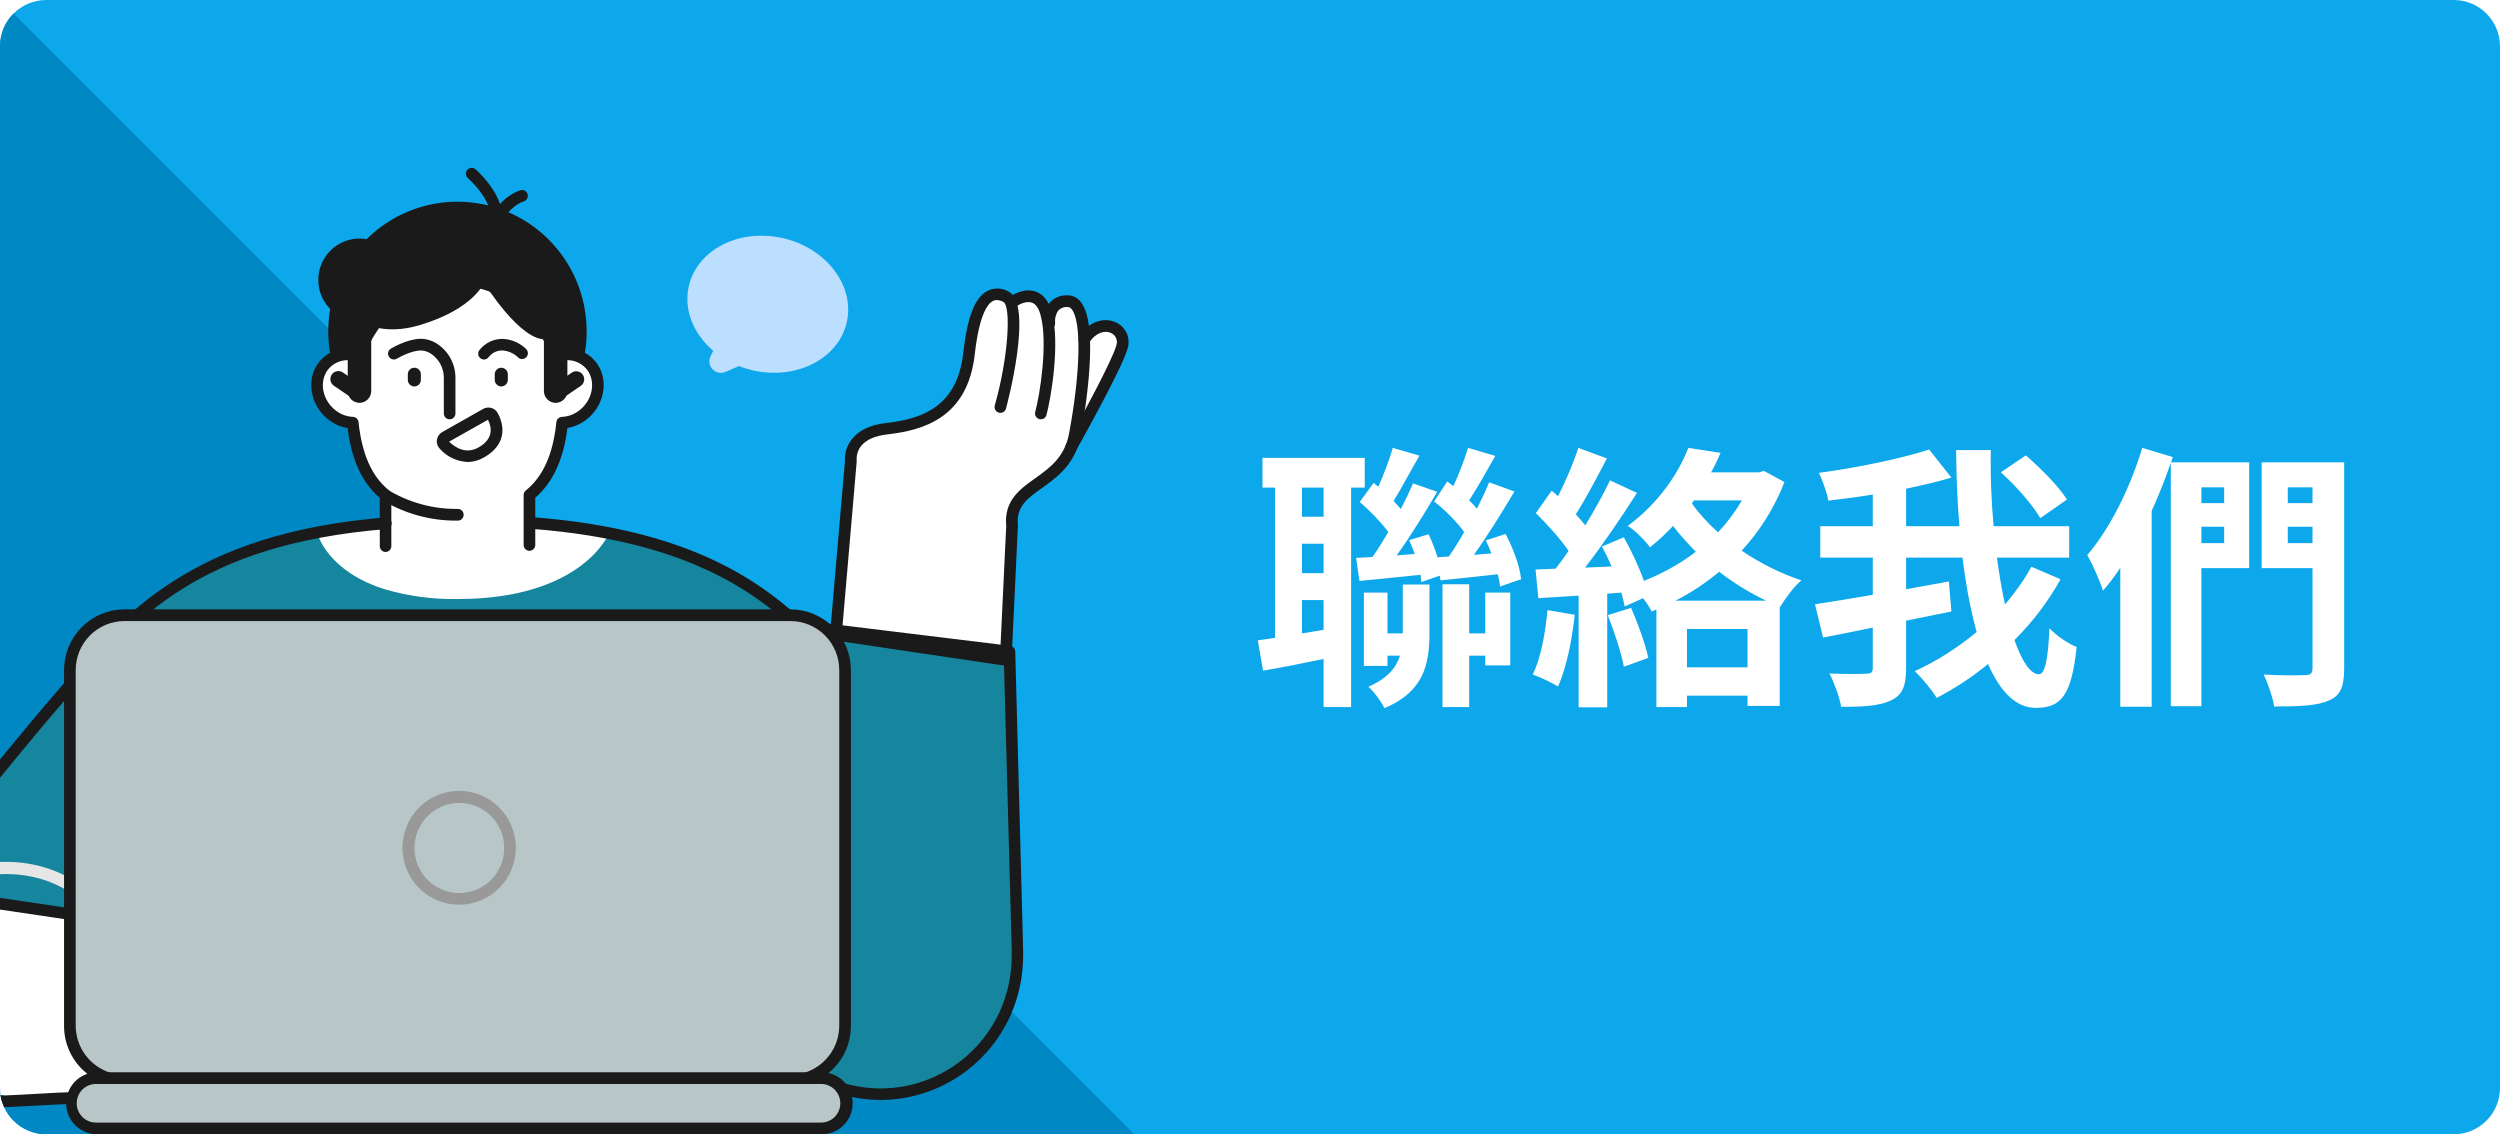 <svg width="432" height="196" viewBox="0 0 432 196" fill="none" xmlns="http://www.w3.org/2000/svg">
<g clip-path="url(#clip0)">
<path d="M0 8C0 3.582 3.582 0 8 0H424C428.418 0 432 3.582 432 8V188C432 192.418 428.418 196 424 196H8C3.582 196 0 192.418 0 188V8Z" fill="#0DA8EB"/>
<path d="M276 276L0 0L-115 -16V276H276Z" fill="#0088C4"/>
<g clip-path="url(#clip1)">
<path d="M173.776 114.632C173.691 114.632 145.012 110.33 145.012 110.33L144.877 110.637C144.833 110.737 144.761 110.822 144.669 110.882C144.578 110.942 144.472 110.974 144.363 110.976C144.208 110.965 144.063 110.895 143.958 110.781C143.852 110.667 143.794 110.517 143.794 110.361L146.438 79.663C146.37 78.396 146.762 77.147 147.539 76.147C148.672 74.691 150.557 73.806 153.139 73.517C159.333 72.835 165.783 70.794 166.891 61.059C167.558 55.11 168.776 51.841 170.741 50.716C171.197 50.454 171.714 50.316 172.24 50.316C172.856 50.332 173.461 50.481 174.015 50.753C174.265 50.867 174.488 51.032 174.67 51.238L174.902 51.502L175.208 51.337C175.973 50.898 176.832 50.654 177.711 50.624C178.095 50.62 178.476 50.684 178.838 50.814C179.715 51.163 180.422 51.842 180.808 52.707L181.126 53.322L181.549 52.762L181.708 52.566C182.062 52.188 182.494 51.892 182.974 51.7C183.454 51.508 183.97 51.424 184.486 51.453C184.854 51.457 185.215 51.543 185.545 51.706C185.874 51.868 186.163 52.104 186.39 52.394C187.038 53.18 187.491 54.514 187.73 56.364L187.828 57.108L188.44 56.665C189.198 56.082 190.123 55.76 191.078 55.749C191.613 55.749 192.143 55.862 192.632 56.081C193.373 56.411 193.966 57.003 194.3 57.745C194.633 58.486 194.682 59.325 194.438 60.1C193.495 63.53 185.943 76.94 185.619 77.555C184.297 80.775 181.898 82.471 179.78 83.989C177.161 85.833 175.092 87.333 175.453 90.854C175.453 90.94 174.345 114.11 174.345 114.11C174.332 114.269 174.257 114.417 174.137 114.522C174.033 114.598 173.906 114.637 173.776 114.632V114.632Z" fill="white"/>
<path d="M175.82 164.173L174.413 112.622L142.38 108.707L141.242 111.282C130.477 99.875 115.317 89.938 79.429 89.938C35.04 89.938 22.421 106.531 9.984 120.9C0.345 132.036 -20.714 158.549 -20.714 158.549L125.556 161.204L123.72 169.808L128.892 169.563C129.927 175.22 132.971 180.308 137.459 183.882C141.947 187.456 147.574 189.275 153.295 188.999C159.017 188.724 164.444 186.373 168.571 182.384C172.697 178.395 175.243 173.038 175.735 167.307C175.808 166.551 175.845 165.795 175.845 165.021C175.839 164.757 175.833 164.462 175.82 164.173Z" fill="#16869E"/>
<path d="M101.375 57.272C101.375 61.706 100.065 66.04 97.612 69.727C95.159 73.414 91.672 76.288 87.593 77.985C83.513 79.682 79.024 80.126 74.693 79.261C70.362 78.395 66.384 76.26 63.262 73.125C60.139 69.989 58.013 65.994 57.152 61.645C56.29 57.296 56.732 52.788 58.422 48.692C60.112 44.595 62.974 41.093 66.645 38.63C70.317 36.166 74.633 34.852 79.049 34.852C84.97 34.852 90.649 37.214 94.836 41.418C99.023 45.623 101.375 51.325 101.375 57.272V57.272Z" fill="#1A1A1A"/>
<path d="M91.486 90.356V85.544C94.454 83.159 96.504 79.257 97.147 73.043C98.392 72.989 99.592 72.561 100.592 71.814C103.309 69.823 104.136 66.117 102.428 63.536C101.754 62.563 100.778 61.843 99.653 61.488C98.527 61.134 97.317 61.164 96.21 61.575C93.615 53.856 86.914 48.355 79.074 48.355C71.234 48.355 64.514 53.887 61.938 61.575C60.828 61.165 59.613 61.137 58.486 61.495C57.358 61.853 56.381 62.578 55.708 63.554C54.012 66.135 54.838 69.841 57.544 71.832C58.544 72.579 59.744 73.007 60.989 73.062C61.601 79.275 63.682 83.178 66.65 85.562V90.479C62.683 90.8 58.736 91.338 54.826 92.089C54.967 92.63 56.797 98.849 66.65 101.873C70.69 103.032 74.879 103.585 79.08 103.514C100.708 103.514 105.243 92.157 105.25 92.144C100.701 91.277 96.105 90.68 91.486 90.356V90.356Z" fill="white"/>
<path d="M66.638 95.378C66.505 95.379 66.374 95.354 66.252 95.303C66.129 95.253 66.018 95.179 65.924 95.085C65.83 94.992 65.756 94.88 65.705 94.757C65.654 94.635 65.628 94.503 65.628 94.37V86.037C62.568 83.4 60.732 79.442 60.071 73.985C58.93 73.79 57.85 73.329 56.919 72.639C53.779 70.334 52.837 66.007 54.826 62.99C55.516 61.958 56.496 61.156 57.642 60.685C58.787 60.215 60.046 60.097 61.258 60.347C64.257 52.517 71.301 47.324 79.049 47.324C86.797 47.324 93.848 52.542 96.847 60.347C98.058 60.096 99.316 60.212 100.461 60.68C101.606 61.148 102.587 61.948 103.279 62.978C105.262 65.995 104.325 70.322 101.186 72.626C100.258 73.309 99.186 73.766 98.052 73.96C97.361 79.418 95.537 83.376 92.495 86.012V94.241C92.475 94.496 92.361 94.734 92.174 94.907C91.987 95.08 91.743 95.177 91.488 95.177C91.234 95.177 90.989 95.08 90.803 94.907C90.616 94.734 90.501 94.496 90.482 94.241V85.545C90.482 85.394 90.516 85.246 90.581 85.11C90.645 84.974 90.739 84.854 90.855 84.758C93.842 82.355 95.574 78.49 96.143 72.94C96.168 72.697 96.28 72.472 96.457 72.306C96.635 72.14 96.867 72.044 97.11 72.037C98.154 71.988 99.16 71.626 99.998 70.998C102.281 69.326 103.003 66.229 101.596 64.096C101.046 63.304 100.25 62.719 99.332 62.433C98.414 62.147 97.428 62.177 96.528 62.517C96.278 62.602 96.005 62.585 95.767 62.47C95.529 62.355 95.345 62.151 95.255 61.902C92.74 54.404 86.228 49.365 79.049 49.365C71.871 49.365 65.365 54.404 62.849 61.902C62.759 62.151 62.576 62.355 62.338 62.47C62.1 62.585 61.827 62.602 61.577 62.517C60.677 62.177 59.691 62.147 58.773 62.433C57.855 62.719 57.059 63.304 56.509 64.096C55.101 66.229 55.824 69.326 58.106 70.998C58.944 71.626 59.951 71.988 60.995 72.037C61.237 72.044 61.468 72.14 61.645 72.306C61.822 72.473 61.932 72.698 61.956 72.94C62.531 78.471 64.257 82.355 67.244 84.758C67.362 84.852 67.457 84.972 67.523 85.108C67.588 85.244 67.623 85.394 67.623 85.545V94.346C67.626 94.479 67.603 94.611 67.556 94.735C67.508 94.859 67.436 94.972 67.344 95.068C67.253 95.164 67.143 95.241 67.022 95.294C66.901 95.347 66.77 95.376 66.638 95.378V95.378Z" fill="#1A1A1A"/>
<path d="M152.148 190.072C146.536 190.051 141.097 188.116 136.724 184.584C132.351 181.052 129.302 176.133 128.077 170.633L123.793 170.842C123.638 170.851 123.483 170.824 123.341 170.762C123.198 170.7 123.072 170.606 122.972 170.486C122.873 170.367 122.802 170.226 122.766 170.074C122.73 169.923 122.73 169.765 122.765 169.613L124.313 162.195L-21.969 161.138C-22.162 161.133 -22.349 161.073 -22.509 160.964C-22.668 160.855 -22.793 160.702 -22.869 160.523C-22.949 160.351 -22.981 160.16 -22.959 159.971C-22.938 159.782 -22.864 159.603 -22.746 159.454C-22.526 159.178 -0.34 131.251 9.201 120.225L10.859 118.302C21.398 106.01 33.344 92.133 66.589 89.416C66.854 89.394 67.117 89.479 67.321 89.652C67.524 89.825 67.65 90.072 67.672 90.338C67.694 90.605 67.61 90.869 67.437 91.073C67.265 91.277 67.019 91.404 66.754 91.426C34.318 94.069 23.173 107.049 12.383 119.611C11.826 120.256 11.275 120.901 10.719 121.541C2.542 130.987 -14.986 152.933 -19.882 159.079L125.525 160.167C125.675 160.169 125.822 160.204 125.957 160.27C126.091 160.336 126.209 160.431 126.302 160.548C126.396 160.664 126.462 160.798 126.497 160.943C126.532 161.088 126.535 161.238 126.504 161.384L124.968 168.759L128.842 168.568C129.084 168.558 129.322 168.636 129.512 168.787C129.702 168.938 129.831 169.153 129.877 169.392C130.855 174.819 133.764 179.705 138.063 183.138C142.361 186.572 147.756 188.319 153.242 188.055C158.729 187.791 163.932 185.534 167.884 181.704C171.836 177.873 174.267 172.731 174.725 167.235C174.798 166.497 174.829 165.76 174.829 165.041C174.829 164.764 174.829 164.481 174.829 164.205L173.452 113.514L143.016 109.796L142.184 111.689C142.116 111.84 142.011 111.972 141.881 112.073C141.75 112.175 141.597 112.243 141.434 112.271C141.271 112.3 141.104 112.288 140.947 112.237C140.789 112.185 140.647 112.097 140.532 111.978C132.061 102.999 119.681 93.54 92.055 91.402C91.788 91.381 91.541 91.255 91.367 91.052C91.193 90.849 91.107 90.584 91.127 90.317C91.148 90.049 91.273 89.801 91.475 89.627C91.678 89.452 91.941 89.365 92.207 89.386C119.405 91.488 132.239 100.577 140.948 109.495L141.48 108.296C141.565 108.095 141.712 107.927 141.899 107.816C142.086 107.705 142.305 107.658 142.521 107.682L174.553 111.597C174.792 111.625 175.013 111.738 175.175 111.917C175.336 112.095 175.429 112.326 175.435 112.568L176.799 164.149C176.799 164.444 176.799 164.764 176.799 165.047C176.799 165.833 176.763 166.632 176.689 167.425C176.161 173.599 173.348 179.349 168.804 183.542C164.261 187.734 158.318 190.064 152.148 190.072Z" fill="#1A1A1A"/>
<path d="M-24.105 163.595C-23.447 162.017 -22.493 160.582 -21.296 159.366C-16.259 154.413 -7.728 155.064 -1.669 155.894C5.975 156.976 52.598 164.043 52.629 164.209L56.564 184.115C56.564 184.115 53.694 187.281 17.493 189.481C15.853 189.585 14.207 189.659 12.597 189.708C3.607 189.972 -5.292 191.361 -14.203 188.964C-17.691 188.03 -21.259 186.432 -23.487 183.095C-25.715 179.758 -26.284 175.038 -25.855 170.724C-25.643 168.271 -25.053 165.866 -24.105 163.595V163.595Z" fill="white"/>
<path d="M-2.317 191.368C-6.421 191.437 -10.516 190.962 -14.496 189.955C-19.135 188.725 -22.361 186.654 -24.356 183.674C-26.486 180.484 -27.373 175.85 -26.853 170.62C-26.633 168.066 -26.014 165.562 -25.017 163.202C-24.31 161.513 -23.286 159.977 -22 158.679C-16.761 153.522 -8.309 153.965 -1.528 154.923C2.199 155.452 15.382 157.431 28.46 159.428C34.77 160.393 40.842 161.321 45.34 162.028L50.738 162.882C53.449 163.331 53.449 163.331 53.59 164.044L57.525 183.95C57.554 184.106 57.547 184.266 57.505 184.418C57.463 184.571 57.386 184.711 57.28 184.829C56.76 185.407 52.384 188.406 17.53 190.526C15.823 190.624 14.152 190.704 12.573 190.747C10.51 190.809 8.417 190.932 6.392 191.049C3.54 191.196 0.62 191.368 -2.317 191.368ZM-23.181 164.013C-24.085 166.183 -24.649 168.48 -24.852 170.823C-25.323 175.586 -24.558 179.746 -22.685 182.549C-20.947 185.142 -18.181 186.851 -13.976 188.006C-7.275 189.801 -0.683 189.42 6.3 189.014C8.338 188.891 10.449 188.775 12.536 188.713C14.097 188.664 15.743 188.59 17.432 188.486C46.239 186.734 53.712 184.38 55.438 183.618L51.766 165.082C46.258 164.124 5.584 157.953 -1.816 156.909C-8.138 156.011 -15.983 155.569 -20.598 160.104C-21.703 161.228 -22.582 162.555 -23.187 164.013H-23.181Z" fill="#1A1A1A"/>
<path d="M-0.867 188.979C-4.349 188.044 -7.917 186.447 -10.145 183.109C-12.373 179.772 -12.924 175.04 -12.483 170.726C-12.271 168.273 -11.68 165.867 -10.733 163.596C-10.075 162.021 -9.123 160.586 -7.93 159.368C-6.104 157.646 -3.844 156.46 -1.393 155.939L-1.669 155.896C-7.728 155.035 -16.259 154.415 -21.296 159.368C-22.493 160.584 -23.447 162.019 -24.105 163.596C-25.053 165.867 -25.643 168.273 -25.855 170.726C-26.284 175.028 -25.788 179.717 -23.517 183.109C-21.247 186.502 -17.722 188.026 -14.233 188.979C-7.746 190.724 -1.265 190.46 5.253 190.085C3.187 189.883 1.14 189.513 -0.867 188.979V188.979Z" fill="#1A1A1A"/>
<path d="M83.634 62.126C83.449 62.126 83.268 62.076 83.111 61.98C82.953 61.883 82.825 61.746 82.74 61.581C82.656 61.417 82.618 61.232 82.63 61.047C82.643 60.863 82.707 60.685 82.814 60.534C83.3 59.897 83.931 59.386 84.653 59.043C85.376 58.7 86.17 58.535 86.969 58.561C88.467 58.657 89.88 59.29 90.953 60.344C91.134 60.54 91.23 60.801 91.22 61.068C91.209 61.336 91.094 61.588 90.898 61.77C90.703 61.951 90.443 62.047 90.177 62.037C89.91 62.027 89.659 61.911 89.478 61.714C88.758 61.039 87.829 60.631 86.847 60.559C86.385 60.545 85.927 60.642 85.51 60.841C85.093 61.039 84.729 61.334 84.448 61.702C84.354 61.831 84.231 61.937 84.09 62.01C83.949 62.084 83.793 62.123 83.634 62.126Z" fill="#1A1A1A"/>
<path d="M86.626 66.779C86.325 66.779 86.037 66.659 85.825 66.446C85.613 66.233 85.493 65.944 85.493 65.642V64.763C85.482 64.608 85.503 64.451 85.554 64.303C85.606 64.156 85.687 64.021 85.793 63.906C85.899 63.791 86.027 63.7 86.17 63.638C86.313 63.575 86.467 63.543 86.623 63.543C86.778 63.543 86.932 63.575 87.075 63.638C87.218 63.7 87.346 63.791 87.452 63.906C87.558 64.021 87.639 64.156 87.691 64.303C87.742 64.451 87.763 64.608 87.752 64.763V65.642C87.752 65.943 87.633 66.231 87.422 66.444C87.211 66.657 86.925 66.778 86.626 66.779V66.779Z" fill="#1A1A1A"/>
<path d="M71.601 66.779C71.301 66.779 71.013 66.659 70.8 66.446C70.588 66.233 70.469 65.944 70.469 65.642V64.763C70.457 64.608 70.478 64.451 70.53 64.303C70.581 64.156 70.663 64.021 70.769 63.906C70.874 63.791 71.003 63.7 71.146 63.638C71.288 63.575 71.442 63.543 71.598 63.543C71.754 63.543 71.908 63.575 72.05 63.638C72.193 63.7 72.322 63.791 72.427 63.906C72.534 64.021 72.615 64.156 72.666 64.303C72.718 64.451 72.739 64.608 72.727 64.763V65.642C72.727 65.943 72.609 66.231 72.398 66.444C72.187 66.657 71.9 66.778 71.601 66.779V66.779Z" fill="#1A1A1A"/>
<path d="M77.697 72.459C77.431 72.459 77.175 72.353 76.987 72.164C76.799 71.975 76.693 71.719 76.693 71.451V65.306C76.699 64.469 76.495 63.645 76.099 62.909C75.703 62.173 75.129 61.549 74.429 61.096C73.923 60.76 73.333 60.575 72.727 60.561C71.252 60.561 69.233 61.581 68.578 61.975C68.465 62.043 68.339 62.088 68.208 62.107C68.078 62.127 67.944 62.12 67.816 62.088C67.688 62.056 67.567 61.998 67.461 61.919C67.355 61.84 67.266 61.741 67.198 61.627C67.13 61.514 67.085 61.387 67.066 61.256C67.046 61.125 67.053 60.991 67.085 60.862C67.117 60.734 67.174 60.613 67.253 60.506C67.331 60.4 67.43 60.31 67.544 60.242C67.66 60.168 70.402 58.539 72.727 58.539C73.71 58.551 74.669 58.843 75.494 59.381C76.482 60.017 77.295 60.893 77.856 61.929C78.416 62.965 78.707 64.127 78.701 65.306V71.451C78.701 71.584 78.674 71.715 78.624 71.837C78.574 71.959 78.5 72.07 78.406 72.164C78.313 72.258 78.203 72.332 78.081 72.383C77.959 72.433 77.829 72.459 77.697 72.459Z" fill="#1A1A1A"/>
<path d="M80.836 79.834C79.929 79.798 79.039 79.582 78.216 79.198C77.393 78.814 76.655 78.27 76.044 77.596C75.835 77.395 75.676 77.147 75.581 76.872C75.485 76.597 75.456 76.303 75.496 76.015C75.535 75.727 75.642 75.452 75.807 75.213C75.973 74.974 76.192 74.778 76.448 74.64L83.461 70.676C83.676 70.548 83.914 70.466 84.161 70.433C84.409 70.401 84.66 70.42 84.9 70.488C85.14 70.557 85.364 70.673 85.557 70.832C85.751 70.99 85.91 71.186 86.026 71.408C87.66 74.481 86.754 77.338 83.578 79.071C82.743 79.556 81.799 79.818 80.836 79.834V79.834ZM77.604 76.324C78.792 77.449 80.585 78.475 82.635 77.344C84.685 76.214 85.334 74.554 84.318 72.532L77.604 76.324Z" fill="#1A1A1A"/>
<path d="M62.115 69.612C61.577 69.61 61.062 69.395 60.682 69.012C60.302 68.63 60.089 68.112 60.089 67.572V55.28C60.117 54.759 60.343 54.269 60.721 53.91C61.098 53.551 61.598 53.352 62.118 53.352C62.637 53.352 63.137 53.551 63.514 53.91C63.892 54.269 64.118 54.759 64.147 55.28V67.572C64.147 68.113 63.932 68.632 63.551 69.014C63.17 69.397 62.654 69.612 62.115 69.612V69.612Z" fill="#1A1A1A"/>
<path d="M98.517 47.838L89.233 42.135L74.092 39.75L68.284 44.814C67.662 43.726 66.766 42.821 65.686 42.191C64.605 41.561 63.378 41.227 62.129 41.225C60.879 41.222 59.651 41.551 58.568 42.176C57.485 42.802 56.585 43.703 55.959 44.789C55.334 45.875 55.004 47.108 55.003 48.362C55.002 49.617 55.331 50.85 55.955 51.937C56.58 53.023 57.479 53.926 58.561 54.553C59.644 55.179 60.871 55.509 62.121 55.508C64.281 56.694 67.745 57.647 72.727 56.122C81.907 53.32 83.633 48.864 83.633 48.864C83.633 48.864 90.059 59.232 94.496 58.605C98.933 57.978 98.517 47.838 98.517 47.838Z" fill="#1A1A1A"/>
<path d="M85.806 38.688C85.713 38.688 85.62 38.675 85.53 38.651C85.317 38.59 85.13 38.459 84.998 38.281C84.867 38.102 84.797 37.884 84.802 37.661C84.857 34.281 80.897 30.815 80.861 30.778C80.76 30.692 80.678 30.586 80.619 30.468C80.559 30.35 80.523 30.221 80.514 30.089C80.504 29.957 80.52 29.824 80.561 29.698C80.602 29.572 80.668 29.456 80.754 29.355C80.84 29.255 80.944 29.172 81.062 29.113C81.18 29.053 81.308 29.017 81.44 29.007C81.571 28.997 81.704 29.013 81.829 29.054C81.954 29.096 82.07 29.161 82.17 29.248C82.329 29.383 85.304 31.983 86.405 35.258C87.353 34.186 88.552 33.368 89.894 32.88C90.02 32.84 90.153 32.825 90.285 32.836C90.417 32.847 90.545 32.884 90.663 32.945C90.781 33.006 90.885 33.09 90.97 33.192C91.056 33.293 91.121 33.411 91.161 33.537C91.201 33.664 91.216 33.798 91.205 33.93C91.194 34.063 91.156 34.192 91.096 34.31C91.035 34.428 90.951 34.533 90.85 34.619C90.749 34.704 90.632 34.769 90.506 34.81C88.29 35.51 86.681 38.171 86.668 38.196C86.579 38.345 86.452 38.469 86.301 38.555C86.15 38.641 85.979 38.687 85.806 38.688V38.688Z" fill="#1A1A1A"/>
<path d="M61.913 69.237C61.638 69.236 61.369 69.152 61.141 68.998L57.696 66.656C57.545 66.555 57.417 66.424 57.316 66.272C57.216 66.121 57.147 65.951 57.112 65.772C57.078 65.593 57.078 65.41 57.114 65.231C57.151 65.053 57.221 64.883 57.322 64.733C57.424 64.582 57.554 64.452 57.705 64.352C57.856 64.251 58.025 64.181 58.203 64.147C58.381 64.112 58.564 64.113 58.741 64.149C58.919 64.185 59.088 64.256 59.238 64.358L62.69 66.705C62.936 66.871 63.123 67.112 63.222 67.392C63.321 67.672 63.327 67.978 63.24 68.262C63.153 68.546 62.976 68.795 62.737 68.971C62.498 69.146 62.209 69.24 61.913 69.237V69.237Z" fill="#1A1A1A"/>
<path d="M96.014 69.612C96.553 69.612 97.07 69.397 97.451 69.014C97.832 68.632 98.046 68.113 98.046 67.572V55.28C98.017 54.759 97.791 54.269 97.414 53.91C97.037 53.551 96.537 53.352 96.017 53.352C95.498 53.352 94.998 53.551 94.62 53.91C94.243 54.269 94.017 54.759 93.988 55.28V67.572C93.988 68.112 94.201 68.63 94.581 69.012C94.961 69.395 95.476 69.61 96.014 69.612V69.612Z" fill="#1A1A1A"/>
<path d="M96.191 69.237C95.894 69.242 95.603 69.15 95.361 68.975C95.12 68.801 94.942 68.552 94.853 68.267C94.764 67.982 94.769 67.676 94.868 67.394C94.967 67.112 95.154 66.871 95.402 66.704L98.847 64.357C99.151 64.17 99.514 64.108 99.862 64.184C100.21 64.26 100.516 64.467 100.715 64.763C100.915 65.059 100.993 65.421 100.933 65.773C100.874 66.126 100.681 66.442 100.396 66.655L96.95 68.997C96.725 69.149 96.462 69.232 96.191 69.237Z" fill="#1A1A1A"/>
<path d="M79.049 89.963C74.462 90.021 69.95 88.786 66.026 86.398C65.808 86.244 65.659 86.01 65.61 85.747C65.562 85.484 65.619 85.212 65.769 84.991C65.843 84.881 65.938 84.788 66.049 84.715C66.159 84.643 66.282 84.593 66.412 84.568C66.541 84.544 66.675 84.545 66.804 84.572C66.933 84.599 67.055 84.652 67.164 84.727C70.753 86.868 74.857 87.979 79.031 87.941C79.17 87.93 79.309 87.948 79.441 87.994C79.572 88.04 79.693 88.112 79.795 88.207C79.897 88.302 79.979 88.417 80.035 88.546C80.091 88.674 80.119 88.812 80.119 88.952C80.119 89.091 80.091 89.23 80.035 89.358C79.979 89.486 79.897 89.601 79.795 89.696C79.693 89.791 79.572 89.864 79.441 89.91C79.309 89.956 79.17 89.974 79.031 89.963H79.049Z" fill="#1A1A1A"/>
<path d="M144.363 111.448C144.224 111.446 144.087 111.416 143.96 111.358C143.833 111.301 143.719 111.218 143.625 111.115C143.531 111.012 143.459 110.891 143.413 110.759C143.367 110.627 143.349 110.488 143.359 110.348L146.003 79.687C145.931 78.322 146.353 76.978 147.19 75.901C148.414 74.346 150.385 73.406 153.09 73.099C159.1 72.416 165.391 70.45 166.444 61.01C167.123 54.907 168.415 51.514 170.514 50.328C171.077 50.021 171.709 49.859 172.35 49.859C172.991 49.859 173.623 50.021 174.186 50.328C178.77 52.455 173.88 70.45 173.831 70.609C173.795 70.737 173.734 70.856 173.652 70.96C173.57 71.064 173.468 71.15 173.353 71.215C173.238 71.279 173.111 71.321 172.98 71.336C172.848 71.351 172.716 71.34 172.589 71.304C172.462 71.268 172.343 71.207 172.24 71.124C172.136 71.042 172.05 70.94 171.986 70.824C171.856 70.59 171.824 70.314 171.897 70.056C174.302 61.6 174.749 52.793 173.341 52.141C172.35 51.68 171.818 51.865 171.505 52.049C170.691 52.504 169.216 54.305 168.445 61.194C167.221 72.103 159.718 74.34 153.316 75.065C151.168 75.311 149.644 75.993 148.775 77.099C148.234 77.799 147.97 78.674 148.035 79.558C148.041 79.629 148.041 79.701 148.035 79.773L145.385 110.502C145.369 110.762 145.254 111.005 145.063 111.182C144.873 111.358 144.622 111.454 144.363 111.448Z" fill="#1A1A1A"/>
<path d="M179.859 72.457C179.704 72.457 179.552 72.421 179.413 72.352C179.274 72.283 179.153 72.183 179.059 72.059C178.965 71.935 178.9 71.792 178.87 71.639C178.84 71.487 178.846 71.329 178.886 71.179C179.7 68.235 181.114 59.25 179.816 54.474C179.492 53.245 178.99 52.545 178.329 52.299C177.387 51.955 176.138 52.588 175.741 52.864C175.521 52.993 175.261 53.035 175.013 52.98C174.765 52.925 174.546 52.779 174.401 52.569C174.256 52.36 174.194 52.103 174.229 51.85C174.264 51.597 174.393 51.367 174.59 51.205C174.688 51.137 176.891 49.626 179.009 50.4C180.324 50.879 181.249 52.072 181.757 53.94C183.238 59.397 181.573 69.016 180.826 71.713C180.769 71.927 180.643 72.115 180.468 72.249C180.293 72.384 180.079 72.457 179.859 72.457V72.457Z" fill="#1A1A1A"/>
<path d="M173.776 115.044C173.629 115.044 144.289 110.674 144.289 110.674C144.153 110.661 144.02 110.621 143.899 110.555C143.779 110.489 143.673 110.399 143.588 110.291C143.503 110.183 143.441 110.058 143.406 109.925C143.371 109.792 143.363 109.653 143.383 109.516C143.403 109.38 143.45 109.249 143.522 109.132C143.594 109.015 143.689 108.913 143.802 108.834C143.914 108.755 144.041 108.7 144.175 108.671C144.31 108.643 144.448 108.643 144.583 108.67L172.827 112.874L173.874 90.891C173.464 86.509 176.212 84.548 178.868 82.655C181.377 80.867 183.966 79.017 184.731 74.93C186.72 64.341 186.903 55.484 185.177 53.419C185.101 53.306 184.998 53.213 184.878 53.148C184.757 53.084 184.622 53.051 184.486 53.051C184.194 53.026 183.9 53.064 183.624 53.164C183.349 53.264 183.098 53.422 182.889 53.629C182.444 54.263 182.246 55.039 182.332 55.81C182.343 56.067 182.258 56.318 182.092 56.514C181.927 56.709 181.693 56.835 181.439 56.864C181.185 56.894 180.93 56.826 180.724 56.673C180.518 56.521 180.377 56.296 180.33 56.044C180.175 54.704 180.553 53.356 181.383 52.295C181.776 51.868 182.258 51.534 182.794 51.315C183.33 51.096 183.908 50.998 184.486 51.029C184.918 51.03 185.345 51.13 185.733 51.322C186.122 51.513 186.461 51.791 186.726 52.135C190.006 56.105 187.546 70.892 186.726 75.335C185.802 80.252 182.613 82.501 180.049 84.333C177.484 86.164 175.569 87.529 175.899 90.792C175.899 90.946 174.792 114.116 174.792 114.116C174.779 114.374 174.668 114.618 174.481 114.797C174.294 114.975 174.046 115.075 173.788 115.074L173.776 115.044Z" fill="#1A1A1A"/>
<path d="M185.104 78.302C184.93 78.303 184.758 78.257 184.609 78.167C184.493 78.102 184.392 78.015 184.311 77.91C184.229 77.806 184.169 77.686 184.134 77.558C184.099 77.43 184.089 77.296 184.105 77.165C184.122 77.033 184.164 76.906 184.229 76.791C186.916 72.015 192.185 62.305 192.901 59.693C193.048 59.281 193.033 58.829 192.861 58.427C192.688 58.026 192.37 57.705 191.971 57.53C190.955 57.063 189.394 57.401 188.207 59.201C188.059 59.425 187.829 59.58 187.568 59.633C187.306 59.686 187.034 59.632 186.812 59.484C186.589 59.336 186.435 59.105 186.382 58.842C186.329 58.579 186.383 58.306 186.53 58.083C188.366 55.293 191.01 54.875 192.803 55.692C193.64 56.063 194.312 56.73 194.689 57.567C195.066 58.404 195.123 59.352 194.847 60.228C193.893 63.731 186.279 77.215 185.979 77.786C185.891 77.942 185.764 78.071 185.611 78.162C185.457 78.253 185.282 78.301 185.104 78.302Z" fill="#1A1A1A"/>
<path d="M12.071 153.982C11.883 153.983 11.699 153.932 11.538 153.835C1.434 147.806 -9.784 153.398 -9.882 153.46C-10.119 153.541 -10.377 153.534 -10.609 153.441C-10.842 153.347 -11.033 153.173 -11.149 152.95C-11.264 152.727 -11.296 152.47 -11.239 152.225C-11.182 151.98 -11.039 151.764 -10.837 151.616C-10.335 151.358 1.501 145.427 12.622 152.058C12.816 152.178 12.966 152.357 13.05 152.57C13.134 152.782 13.146 153.017 13.085 153.237C13.024 153.457 12.894 153.652 12.713 153.791C12.532 153.929 12.311 154.005 12.083 154.007L12.071 153.982Z" fill="#E6E6E6"/>
<path d="M142.025 186.296H139.43C141.341 185.688 143.01 184.485 144.195 182.863C145.381 181.24 146.023 179.281 146.028 177.268V115.779C146.021 113.269 145.026 110.864 143.258 109.09C141.491 107.315 139.096 106.315 136.597 106.309H21.539C19.034 106.307 16.63 107.303 14.855 109.078C13.081 110.854 12.079 113.264 12.071 115.779V177.268C12.077 179.281 12.719 181.239 13.905 182.862C15.091 184.484 16.759 185.687 18.669 186.296H16.723C15.575 186.296 14.474 186.754 13.663 187.569C12.851 188.384 12.396 189.489 12.396 190.641C12.396 191.794 12.851 192.899 13.663 193.714C14.474 194.529 15.575 194.986 16.723 194.986H142.025C143.173 194.986 144.273 194.529 145.085 193.714C145.896 192.899 146.352 191.794 146.352 190.641C146.352 189.489 145.896 188.384 145.085 187.569C144.273 186.754 143.173 186.296 142.025 186.296V186.296Z" fill="#B8C6C8"/>
<path d="M142.025 196.003H16.722C15.458 195.992 14.238 195.531 13.281 194.701C12.323 193.871 11.691 192.727 11.495 191.472C11.3 190.218 11.554 188.934 12.213 187.85C12.873 186.767 13.894 185.953 15.094 185.555C13.838 184.577 12.823 183.322 12.124 181.888C11.426 180.454 11.065 178.879 11.067 177.283V115.782C11.071 113.002 12.172 110.337 14.129 108.371C16.086 106.406 18.74 105.3 21.508 105.297H136.596C139.365 105.3 142.018 106.406 143.976 108.371C145.933 110.337 147.034 113.002 147.037 115.782V177.27C147.04 178.832 146.693 180.374 146.024 181.783C145.354 183.192 144.379 184.433 143.169 185.414C144.45 185.701 145.581 186.452 146.345 187.524C147.109 188.595 147.453 189.912 147.311 191.222C147.169 192.532 146.552 193.744 145.577 194.626C144.602 195.508 143.337 195.998 142.025 196.003V196.003ZM16.722 187.313C16.274 187.293 15.827 187.365 15.408 187.524C14.988 187.683 14.605 187.925 14.281 188.237C13.957 188.548 13.699 188.923 13.523 189.337C13.347 189.751 13.257 190.196 13.257 190.647C13.257 191.097 13.347 191.543 13.523 191.957C13.699 192.371 13.957 192.745 14.281 193.057C14.605 193.368 14.988 193.611 15.408 193.769C15.827 193.928 16.274 194 16.722 193.981H142.025C142.881 193.944 143.69 193.577 144.282 192.955C144.875 192.334 145.206 191.507 145.206 190.647C145.206 189.787 144.875 188.959 144.282 188.338C143.69 187.717 142.881 187.35 142.025 187.313H139.43C139.188 187.315 138.954 187.23 138.77 187.073C138.586 186.915 138.464 186.697 138.428 186.457C138.391 186.217 138.442 185.972 138.571 185.767C138.7 185.562 138.899 185.41 139.13 185.34C140.832 184.787 142.318 183.71 143.376 182.262C144.434 180.813 145.01 179.067 145.024 177.27V115.782C145.021 113.538 144.132 111.387 142.552 109.801C140.972 108.215 138.831 107.322 136.596 107.319H21.539C20.43 107.316 19.331 107.532 18.305 107.956C17.28 108.38 16.348 109.002 15.562 109.788C14.776 110.575 14.153 111.509 13.727 112.537C13.301 113.565 13.082 114.668 13.081 115.782V177.27C13.094 179.067 13.671 180.813 14.729 182.262C15.787 183.71 17.273 184.787 18.974 185.34C19.206 185.41 19.405 185.562 19.534 185.768C19.663 185.974 19.714 186.22 19.677 186.46C19.639 186.7 19.517 186.919 19.331 187.076C19.146 187.233 18.911 187.317 18.669 187.313H16.722Z" fill="#1A1A1A"/>
<path d="M79.373 155.316C84.21 155.316 88.131 151.378 88.131 146.521C88.131 141.664 84.21 137.727 79.373 137.727C74.536 137.727 70.615 141.664 70.615 146.521C70.615 151.378 74.536 155.316 79.373 155.316Z" fill="#B8C6C8"/>
<path d="M79.374 156.331C77.436 156.337 75.539 155.765 73.925 154.688C72.311 153.612 71.051 152.078 70.305 150.282C69.559 148.485 69.361 146.507 69.735 144.598C70.11 142.688 71.04 140.933 72.408 139.555C73.776 138.177 75.521 137.237 77.421 136.855C79.322 136.473 81.292 136.666 83.083 137.41C84.874 138.153 86.405 139.413 87.483 141.031C88.56 142.649 89.135 144.551 89.135 146.497C89.135 149.1 88.108 151.596 86.278 153.44C84.448 155.283 81.965 156.322 79.374 156.331ZM79.374 138.741C77.84 138.741 76.34 139.198 75.065 140.054C73.79 140.91 72.796 142.126 72.209 143.55C71.622 144.973 71.469 146.539 71.769 148.049C72.069 149.56 72.808 150.948 73.893 152.036C74.978 153.125 76.36 153.866 77.865 154.166C79.369 154.466 80.928 154.311 82.345 153.72C83.762 153.13 84.972 152.131 85.824 150.85C86.675 149.568 87.129 148.062 87.128 146.522C87.124 144.458 86.306 142.48 84.853 141.022C83.399 139.563 81.428 138.743 79.374 138.741Z" fill="#999999"/>
<path d="M139.43 187.31H18.669C18.415 187.29 18.178 187.175 18.006 186.988C17.833 186.8 17.737 186.555 17.737 186.299C17.737 186.044 17.833 185.798 18.006 185.611C18.178 185.423 18.415 185.308 18.669 185.288H139.43C139.569 185.277 139.708 185.295 139.84 185.341C139.972 185.387 140.092 185.46 140.194 185.555C140.297 185.65 140.378 185.765 140.434 185.893C140.49 186.021 140.518 186.159 140.518 186.299C140.518 186.439 140.49 186.577 140.434 186.705C140.378 186.834 140.297 186.949 140.194 187.044C140.092 187.139 139.972 187.211 139.84 187.257C139.708 187.303 139.569 187.321 139.43 187.31V187.31Z" fill="#1A1A1A"/>
<path fill-rule="evenodd" clip-rule="evenodd" d="M130.028 63.984C137.56 65.73 144.85 62.035 146.311 55.733C147.771 49.43 142.849 42.906 135.316 41.16C127.784 39.415 120.494 43.109 119.033 49.412C118.083 53.512 119.834 57.706 123.248 60.617L122.789 61.544C121.963 63.214 123.668 65.007 125.377 64.266L127.607 63.3C127.636 63.287 127.664 63.274 127.691 63.261C128.437 63.553 129.217 63.796 130.028 63.984Z" fill="#BCDFFF"/>
</g>
<g filter="url(#filter0_d)">
<path d="M228.72 89.296H224.976V84.256H228.72V89.296ZM224.976 109.456V103.696H228.72V108.832L224.976 109.456ZM224.976 93.952H228.72V99.04H224.976V93.952ZM235.824 84.256V79.12H218.16V84.256H220.32V110.224C219.264 110.368 218.256 110.512 217.344 110.656L218.256 115.888C221.376 115.36 225.072 114.64 228.72 113.872V122.176H233.472V84.256H235.824ZM242.4 101.008V109.456H239.76V102.4H235.68V115.072H239.76V113.296H241.92C241.248 115.408 239.76 117.232 236.448 118.672C237.408 119.488 238.752 121.312 239.232 122.368C246 119.536 247.008 114.832 247.008 109.456V101.008H242.4ZM262.848 100.096C262.656 97.984 261.504 94.768 260.16 92.272L256.752 93.376C257.088 94.096 257.424 94.864 257.712 95.632L254.688 95.872C257.04 92.608 259.584 88.48 261.696 84.928L257.328 83.344C256.752 84.736 256.032 86.272 255.216 87.904C254.832 87.424 254.352 86.944 253.872 86.464C255.264 84.304 256.896 81.424 258.384 78.784L253.68 77.392C253.104 79.312 252.144 81.856 251.136 84.016C250.8 83.728 250.416 83.44 250.08 83.2L247.824 86.656C249.744 88.144 251.76 90.208 253.008 91.936C252.144 93.472 251.232 94.912 250.368 96.16L248.4 96.304C248.016 94.96 247.44 93.568 246.864 92.32L243.504 93.328C243.84 94.096 244.176 94.912 244.464 95.728L241.344 95.968C243.696 92.704 246.288 88.528 248.352 84.976L244.176 83.536C243.6 84.88 242.88 86.368 242.064 87.952C241.68 87.52 241.248 87.04 240.816 86.56C242.16 84.4 243.744 81.376 245.28 78.736L240.672 77.392C240.144 79.312 239.136 81.904 238.176 84.112L237.36 83.44L234.96 86.752C236.736 88.24 238.656 90.256 239.904 91.936C238.992 93.472 238.08 94.96 237.168 96.256C236.16 96.304 235.2 96.352 234.336 96.4L234.912 100.384C238.032 100.096 241.728 99.712 245.472 99.328C245.52 99.76 245.568 100.192 245.616 100.576L248.784 99.472L248.928 100.288C251.856 100 255.312 99.616 258.816 99.232C259.008 100 259.152 100.72 259.2 101.344L262.848 100.096ZM256.656 109.456H253.872V100.96H249.264V122.176H253.872V113.296H256.656V114.976H260.976V102.4H256.656V109.456ZM267.408 105.424C267.024 109.456 266.256 113.728 264.864 116.56C266.112 116.992 268.224 118 269.232 118.624C270.624 115.552 271.632 110.752 272.112 106.24L267.408 105.424ZM277.824 106.288C278.928 109.12 280.176 112.816 280.608 115.216L284.832 113.68C284.304 111.28 283.056 107.776 281.856 105.04L277.824 106.288ZM289.536 103.792C292.176 102.448 294.72 100.768 297.072 98.8C299.616 100.768 302.352 102.448 305.184 103.792H289.536ZM291.504 115.312V108.688H301.968V115.312H291.504ZM292.704 86.464H301.008C299.856 88.432 298.464 90.304 296.88 91.984C295.104 90.4 293.568 88.72 292.368 86.992L292.704 86.464ZM304.8 81.376L303.936 81.616H295.68C296.304 80.512 296.832 79.36 297.312 78.256L291.744 77.392C290.016 81.856 286.56 86.992 281.28 90.88C282.48 91.6 284.304 93.424 285.12 94.576C286.56 93.424 287.904 92.176 289.104 90.88C290.304 92.464 291.648 93.904 293.04 95.344C290.352 97.408 287.28 99.088 284.064 100.384C283.248 97.984 281.904 95.2 280.608 92.848L276.816 94.432C277.392 95.488 277.968 96.688 278.496 97.888L273.888 98.08C276.912 94.192 280.224 89.344 282.864 85.168L278.208 83.008C277.104 85.36 275.568 88.096 273.936 90.784C273.456 90.208 272.928 89.536 272.304 88.864C274.032 86.176 275.952 82.48 277.68 79.216L272.736 77.392C271.92 79.936 270.576 83.104 269.232 85.744C268.848 85.408 268.464 85.072 268.128 84.784L265.392 88.672C267.36 90.592 269.664 93.136 271.056 95.2C270.288 96.304 269.52 97.36 268.8 98.272L265.344 98.416L265.824 103.36L272.784 102.928V122.224H277.728V102.592L280.176 102.4C280.416 103.264 280.608 104.08 280.752 104.8L283.92 103.36C284.544 104.176 285.12 105.04 285.408 105.664L286.224 105.328V122.176H291.504V120.208H301.968V121.984H307.536V104.8L307.632 104.848C308.448 103.456 310.032 101.296 311.28 100.288C307.68 99.088 304.128 97.312 300.96 95.152C304.032 91.84 306.576 87.856 308.352 83.296L304.8 81.376ZM357.168 86.32C355.776 84.064 352.608 80.896 350.064 78.688L345.744 81.616C348.336 83.92 351.312 87.328 352.56 89.536L357.168 86.32ZM351.024 97.936C349.776 100.24 348.192 102.4 346.464 104.464C345.936 102.016 345.456 99.232 345.072 96.352H357.552V90.928H344.496C344.112 86.704 343.92 82.24 344.016 77.776H338.016C338.064 82.144 338.208 86.608 338.592 90.928H329.376V84.448C332.16 83.872 334.8 83.248 337.2 82.528L333.36 77.68C328.464 79.264 321.024 80.8 314.304 81.712C314.928 83.008 315.696 85.12 315.936 86.512C318.384 86.224 321.024 85.888 323.616 85.456V90.928H314.544V96.352H323.616V102.784C319.824 103.456 316.368 103.984 313.632 104.416L315.024 110.176C317.568 109.696 320.544 109.072 323.616 108.448V115.408C323.616 116.176 323.328 116.416 322.464 116.416C321.6 116.464 318.816 116.512 316.128 116.368C316.944 117.952 317.904 120.544 318.144 122.128C322.032 122.176 324.912 121.936 326.784 121.024C328.704 120.112 329.376 118.576 329.376 115.456V107.248L337.2 105.664L336.768 100.48C334.32 100.912 331.824 101.392 329.376 101.824V96.352H339.12C339.696 101.056 340.512 105.424 341.568 109.216C338.256 111.952 334.56 114.304 330.864 115.984C332.256 117.28 333.84 119.248 334.656 120.592C337.728 119.008 340.752 117.04 343.536 114.736C345.6 119.44 348.288 122.32 351.792 122.32C356.16 122.32 357.936 120.208 358.848 111.808C357.312 111.184 355.392 109.888 354.144 108.544C353.904 114.208 353.328 116.512 352.32 116.512C350.88 116.512 349.392 114.304 348.096 110.608C351.216 107.488 353.904 103.984 356.064 100.096L351.024 97.936ZM384.336 84.208V86.944H380.4V84.208H384.336ZM380.4 93.856V91.024H384.336V93.856H380.4ZM388.656 79.888H375.168L375.456 78.976L370.176 77.392C368.064 84.448 364.512 91.456 360.672 95.92C361.584 97.408 362.976 100.72 363.408 102.064C364.416 100.912 365.424 99.568 366.384 98.128V122.128H371.808V88.288C373.056 85.552 374.16 82.72 375.12 79.984V122.032H380.4V98.176H388.656V79.888ZM395.328 93.856V91.024H399.6V93.856H395.328ZM399.6 84.208V86.944H395.328V84.208H399.6ZM405.072 79.888H390.816V98.176H399.6V115.456C399.6 116.368 399.264 116.656 398.352 116.656C397.392 116.704 394.08 116.752 391.152 116.56C391.872 118 392.736 120.496 392.976 122.08C397.488 122.08 400.512 121.936 402.48 121.024C404.4 120.208 405.072 118.672 405.072 115.504V79.888Z" fill="white"/>
</g>
</g>
<defs>
<filter id="filter0_d" x="207.344" y="67.391" width="207.728" height="64.976" filterUnits="userSpaceOnUse" color-interpolation-filters="sRGB">
<feFlood flood-opacity="0" result="BackgroundImageFix"/>
<feColorMatrix in="SourceAlpha" type="matrix" values="0 0 0 0 0 0 0 0 0 0 0 0 0 0 0 0 0 0 127 0" result="hardAlpha"/>
<feOffset/>
<feGaussianBlur stdDeviation="5"/>
<feComposite in2="hardAlpha" operator="out"/>
<feColorMatrix type="matrix" values="0 0 0 0 0.036 0 0 0 0 0 0 0 0 0 0.45 0 0 0 0.5 0"/>
<feBlend mode="normal" in2="BackgroundImageFix" result="effect1_dropShadow"/>
<feBlend mode="normal" in="SourceGraphic" in2="effect1_dropShadow" result="shape"/>
</filter>
<clipPath id="clip0">
<path d="M0 8C0 3.582 3.582 0 8 0H424C428.418 0 432 3.582 432 8V188C432 192.418 428.418 196 424 196H8C3.582 196 0 192.418 0 188V8Z" fill="white"/>
</clipPath>
<clipPath id="clip1">
<rect width="222" height="167" fill="white" transform="translate(-27 29)"/>
</clipPath>
</defs>
</svg>
